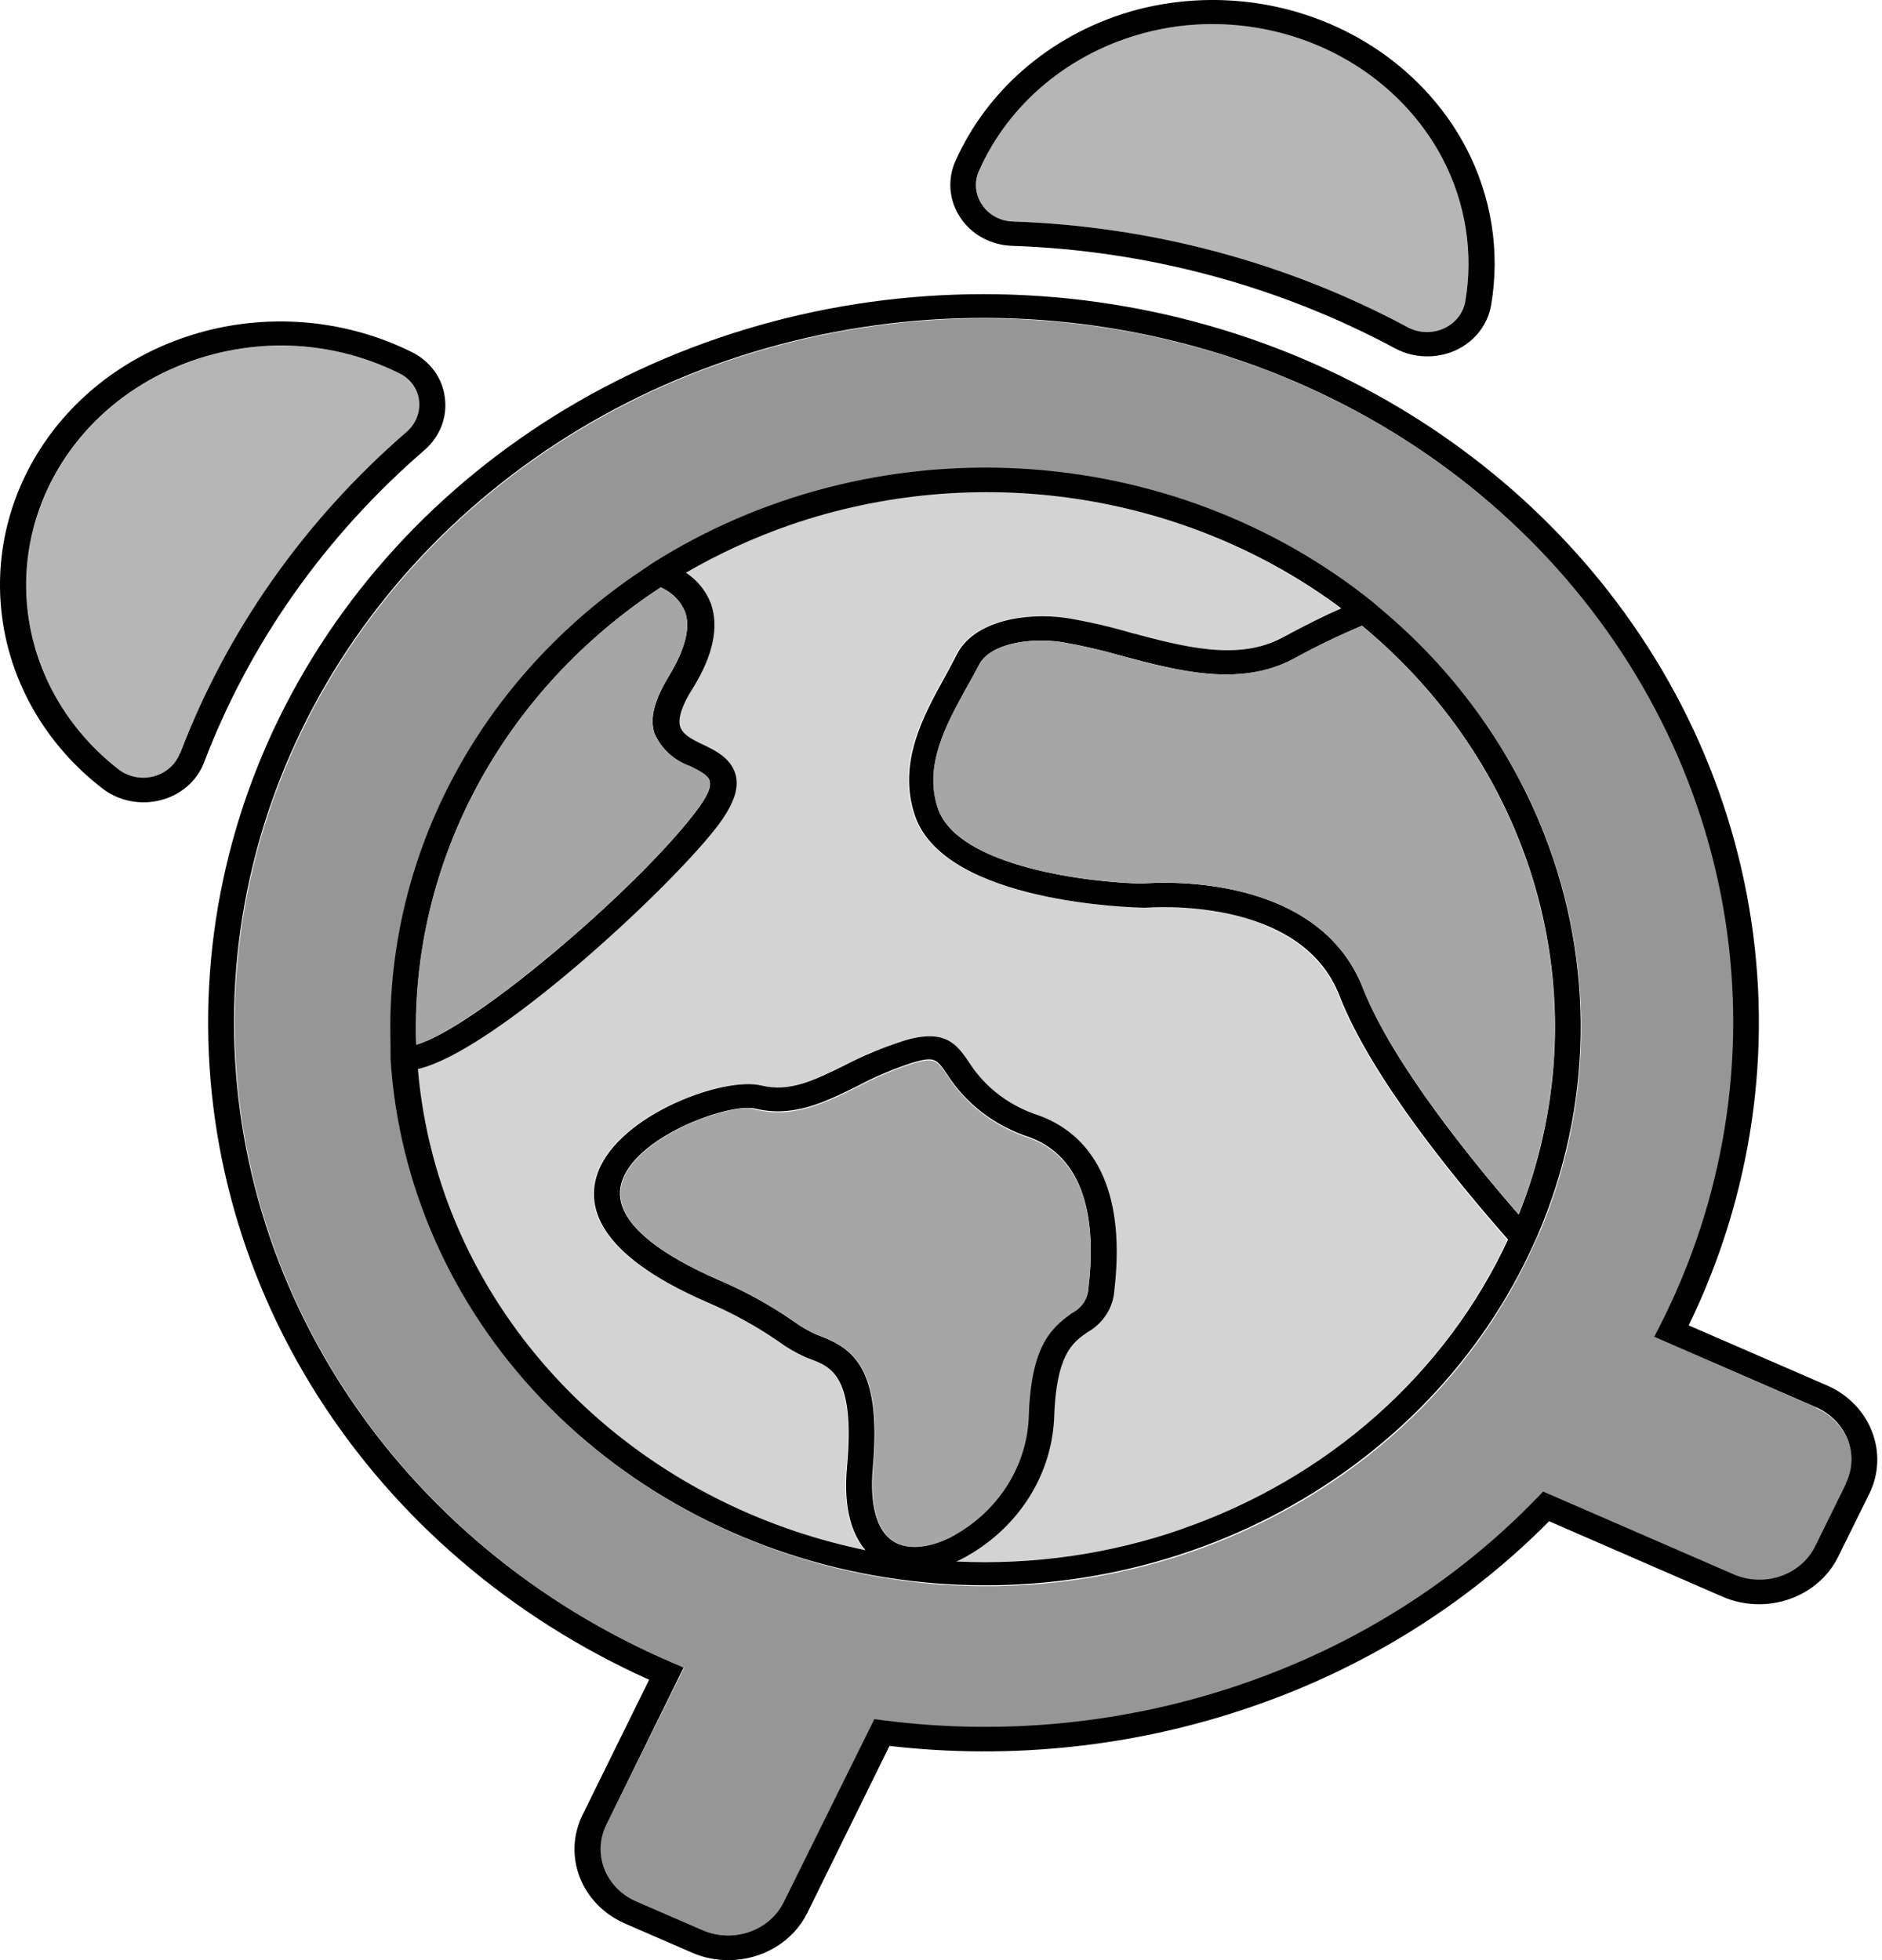 <svg width="144" height="150" viewBox="0 0 144 150" fill="none" xmlns="http://www.w3.org/2000/svg">
<path d="M32.082 30.616C32.028 30.19 31.864 29.783 31.605 29.429C31.346 29.076 31 28.787 30.595 28.587C27.801 27.189 24.686 26.454 21.52 26.446C18.372 26.459 15.274 27.18 12.484 28.55C9.638 29.947 7.203 31.984 5.397 34.478C3.591 36.973 2.469 39.848 2.13 42.849C1.792 45.849 2.248 48.881 3.458 51.676C4.668 54.471 6.594 56.941 9.066 58.868C9.433 59.159 9.87 59.362 10.339 59.459C10.808 59.557 11.295 59.546 11.758 59.428C12.222 59.31 12.648 59.088 13.001 58.782C13.353 58.475 13.621 58.093 13.782 57.667C17.359 48.263 23.316 39.816 31.14 33.055C31.492 32.748 31.76 32.366 31.924 31.942C32.087 31.518 32.141 31.064 32.082 30.616V30.616Z" fill="#B6B6B6"/>
<path d="M31.497 26.939C26.801 24.605 21.35 23.99 16.199 25.214C11.048 26.438 6.563 29.413 3.613 33.565C0.662 37.716 -0.544 42.749 0.227 47.688C0.999 52.627 3.692 57.121 7.788 60.302C8.401 60.787 9.131 61.126 9.915 61.288C10.698 61.45 11.512 61.431 12.286 61.233C13.053 61.039 13.758 60.673 14.34 60.165C14.922 59.657 15.363 59.023 15.625 58.319C19.101 49.2 24.881 41.01 32.468 34.452C33.057 33.945 33.507 33.312 33.779 32.607C34.052 31.902 34.139 31.146 34.033 30.402C33.944 29.674 33.666 28.978 33.224 28.375C32.781 27.771 32.189 27.278 31.497 26.939V26.939ZM13.762 57.658C13.601 58.083 13.333 58.465 12.981 58.772C12.629 59.079 12.202 59.3 11.739 59.419C11.275 59.537 10.788 59.547 10.319 59.45C9.85 59.352 9.413 59.15 9.046 58.859C6.575 56.932 4.648 54.462 3.438 51.667C2.229 48.872 1.772 45.84 2.111 42.839C2.449 39.839 3.571 36.964 5.377 34.469C7.184 31.974 9.618 29.938 12.464 28.541C15.254 27.171 18.352 26.449 21.5 26.437C24.666 26.444 27.782 27.179 30.576 28.578C30.98 28.777 31.327 29.066 31.586 29.42C31.845 29.773 32.008 30.181 32.062 30.607C32.122 31.055 32.068 31.509 31.904 31.933C31.74 32.357 31.472 32.738 31.12 33.046C23.302 39.811 17.352 48.261 13.782 57.667L13.762 57.658Z" fill="black"/>
<path d="M92.767 1.843C91.018 1.841 89.278 2.067 87.595 2.513C84.775 3.254 82.17 4.586 79.975 6.407C77.78 8.229 76.053 10.494 74.923 13.032C74.723 13.457 74.639 13.923 74.679 14.386C74.719 14.849 74.881 15.296 75.151 15.685C75.403 16.064 75.752 16.378 76.165 16.599C76.578 16.82 77.043 16.941 77.519 16.951C88.134 17.316 98.497 20.095 107.718 25.05C108.135 25.272 108.603 25.396 109.082 25.411C109.561 25.426 110.036 25.332 110.468 25.138C110.901 24.943 111.276 24.653 111.563 24.293C111.85 23.932 112.04 23.512 112.117 23.067C112.748 19.36 112.15 15.561 110.403 12.185C108.785 9.086 106.275 6.474 103.158 4.646C100.041 2.818 96.441 1.847 92.767 1.843Z" fill="#B6B6B6"/>
<path d="M112.186 11.329C109.962 7.094 106.237 3.719 101.652 1.784C97.067 -0.151 91.907 -0.525 87.06 0.726C83.956 1.546 81.089 3.015 78.674 5.021C76.258 7.028 74.356 9.521 73.11 12.316C72.793 13.02 72.663 13.787 72.732 14.549C72.801 15.311 73.067 16.046 73.506 16.691C73.93 17.323 74.514 17.847 75.205 18.217C75.896 18.587 76.674 18.792 77.469 18.813C87.76 19.168 97.806 21.86 106.747 26.66C107.495 27.062 108.342 27.274 109.204 27.274C109.94 27.274 110.668 27.122 111.334 26.828C112.057 26.503 112.686 26.018 113.165 25.415C113.645 24.812 113.962 24.108 114.089 23.365C114.793 19.265 114.128 15.06 112.186 11.329V11.329ZM112.117 23.067C112.04 23.512 111.85 23.932 111.563 24.293C111.276 24.653 110.901 24.943 110.469 25.138C110.036 25.332 109.561 25.426 109.082 25.411C108.603 25.396 108.135 25.272 107.718 25.05C98.497 20.095 88.134 17.316 77.519 16.951C77.043 16.941 76.578 16.82 76.165 16.599C75.752 16.378 75.403 16.064 75.151 15.685C74.881 15.296 74.719 14.849 74.679 14.386C74.639 13.923 74.723 13.457 74.923 13.032C76.053 10.494 77.78 8.229 79.975 6.407C82.17 4.586 84.775 3.254 87.595 2.513C89.278 2.067 91.018 1.841 92.767 1.843C96.441 1.847 100.041 2.818 103.158 4.646C106.275 6.474 108.785 9.086 110.403 12.185C112.15 15.561 112.748 19.36 112.117 23.067V23.067Z" fill="black"/>
<path d="M138.947 107.711L126.612 102.321L127.048 101.474C131.955 91.825 133.694 81.021 132.045 70.44C130.395 59.859 125.432 49.978 117.786 42.056C110.14 34.134 100.158 28.529 89.11 25.954C78.062 23.379 66.449 23.952 55.749 27.598C45.049 31.245 35.746 37.801 29.024 46.431C22.302 55.061 18.466 65.376 18.005 76.061C17.543 86.746 20.476 97.319 26.43 106.433C32.385 115.547 41.091 122.79 51.441 127.24L52.343 127.631L46.359 139.714C45.845 140.771 45.796 141.977 46.223 143.068C46.65 144.159 47.517 145.048 48.638 145.541L53.76 147.766C54.885 148.251 56.169 148.298 57.331 147.897C58.493 147.496 59.439 146.679 59.962 145.625L66.898 131.606L67.621 131.699C76.878 132.889 86.304 131.93 95.076 128.906C103.695 125.954 111.421 121.075 117.586 114.692L118.071 114.189L132.676 120.538C133.801 121.021 135.084 121.067 136.245 120.666C137.407 120.265 138.353 119.45 138.878 118.397L141.246 113.584C141.762 112.527 141.813 111.321 141.386 110.229C140.959 109.137 140.089 108.249 138.967 107.757L138.947 107.711ZM117.695 94.548L117.457 95.07C115.104 100.386 111.631 105.2 107.248 109.223C102.864 113.247 97.661 116.397 91.949 118.483C86.237 120.57 80.136 121.55 74.011 121.366C67.886 121.182 61.864 119.836 56.306 117.41C48.821 114.159 42.413 109.064 37.764 102.665C33.115 96.266 30.398 88.803 29.902 81.069V79.98C29.685 73.044 31.26 66.162 34.492 59.922C37.724 53.682 42.516 48.271 48.459 44.151L49.926 43.155C58.197 37.911 68.072 35.363 78.034 35.901C87.996 36.439 97.495 40.034 105.072 46.134L106.281 47.167C113.098 53.05 117.841 60.747 119.877 69.231C121.913 77.714 121.145 86.579 117.675 94.641L117.695 94.548Z" fill="#969696"/>
<path d="M143.227 109.535C142.929 108.764 142.47 108.055 141.878 107.451C141.287 106.847 140.573 106.36 139.779 106.017L129.208 101.427C134.069 91.438 135.68 80.322 133.839 69.475C131.998 58.628 126.787 48.534 118.861 40.46C110.934 32.386 100.645 26.692 89.287 24.094C77.927 21.495 66.004 22.108 55.015 25.854C44.025 29.601 34.458 36.315 27.516 45.152C20.574 53.99 16.565 64.558 15.994 75.528C15.423 86.499 18.314 97.384 24.305 106.816C30.296 116.248 39.12 123.807 49.668 128.543L44.565 138.904C43.83 140.409 43.759 142.127 44.368 143.681C44.977 145.235 46.217 146.5 47.815 147.198L52.938 149.423C53.806 149.805 54.753 150.002 55.712 150C56.985 150.006 58.234 149.667 59.309 149.025C60.384 148.383 61.24 147.465 61.775 146.379L68.057 133.607C77.406 134.691 86.895 133.667 95.739 130.619C104.424 127.644 112.234 122.776 118.527 116.414L131.814 122.195C133.416 122.886 135.244 122.952 136.898 122.38C138.553 121.808 139.898 120.644 140.641 119.142L143.019 114.329C143.39 113.583 143.599 112.775 143.634 111.952C143.67 111.129 143.532 110.307 143.227 109.535V109.535ZM141.246 113.538L138.878 118.35C138.353 119.403 137.407 120.218 136.245 120.619C135.084 121.02 133.801 120.974 132.676 120.491L118.071 114.143L117.586 114.646C111.42 121.029 103.695 125.907 95.075 128.86C86.304 131.884 76.878 132.843 67.621 131.653L66.898 131.559L59.962 145.578C59.439 146.633 58.493 147.449 57.331 147.851C56.169 148.252 54.885 148.205 53.76 147.719L48.638 145.495C47.53 145.001 46.671 144.12 46.245 143.04C45.82 141.96 45.86 140.766 46.359 139.714L52.303 127.613L51.402 127.222C41.048 122.772 32.338 115.529 26.381 106.413C20.424 97.297 17.489 86.722 17.95 76.034C18.411 65.347 22.247 55.029 28.97 46.397C35.693 37.764 44.998 31.206 55.701 27.559C66.404 23.911 78.02 23.339 89.07 25.915C100.121 28.49 110.105 34.097 117.752 42.022C125.399 49.947 130.363 59.831 132.011 70.415C133.66 80.999 131.918 91.804 127.008 101.455L126.572 102.302L138.957 107.692C140.079 108.184 140.949 109.072 141.376 110.164C141.803 111.256 141.752 112.462 141.236 113.519L141.246 113.538Z" fill="black"/>
<path d="M102.437 76.238C99.385 68.447 87.654 69.452 87.575 69.461H87.456C86.842 69.461 72.208 69.154 69.929 62.396C68.582 58.393 70.593 54.754 72.218 51.822C72.545 51.216 72.862 50.639 73.139 50.09C74.428 47.493 78.401 46.813 81.551 47.297C83.199 47.574 84.828 47.947 86.426 48.414C90.468 49.494 94.639 50.611 98.028 48.806C99.802 47.875 101.317 47.093 102.556 46.553C96.699 42.186 89.746 39.306 82.365 38.188C74.983 37.069 67.419 37.751 60.398 40.167C57.614 41.135 54.939 42.36 52.412 43.825C53.302 44.416 53.973 45.252 54.334 46.218C54.969 47.977 54.503 50.137 52.957 52.641C52.145 53.944 51.818 54.959 51.967 55.582C52.115 56.206 52.749 56.513 53.73 56.988C54.711 57.463 55.92 58.086 56.227 59.334C56.494 60.423 55.999 61.717 54.691 63.392C50.857 68.335 37.66 80.511 31.903 81.805C32.229 85.531 33.092 89.198 34.469 92.705C37.015 99.177 41.254 104.943 46.794 109.472C52.335 114.001 59 117.147 66.174 118.62C65.184 117.503 64.45 115.577 64.757 112.235C65.392 105.29 63.549 104.592 61.924 103.978L61.627 103.866C60.877 103.535 60.169 103.126 59.516 102.647C57.803 101.465 55.964 100.454 54.027 99.631C45.447 95.907 44.773 92.184 45.715 89.661C47.389 85.267 55.335 82.354 58.209 83.061C60.358 83.583 62.172 82.68 64.54 81.535C66.042 80.753 67.617 80.102 69.246 79.589C72.327 78.658 73.209 79.952 74.101 81.293C75.314 83.209 77.22 84.653 79.471 85.361C84.068 87.083 86.049 91.728 85.207 98.793C85.158 99.433 84.946 100.053 84.59 100.601C84.233 101.148 83.741 101.607 83.156 101.939C82.017 102.731 80.739 103.634 80.6 108.642C80.478 110.846 79.758 112.985 78.51 114.855C77.261 116.725 75.525 118.264 73.466 119.328L73.12 119.486C81.981 119.906 90.768 117.776 98.306 113.379C105.844 108.983 111.775 102.53 115.307 94.883C111.413 90.424 104.874 82.484 102.437 76.238Z" fill="#D3D3D3"/>
<path d="M118.151 63.82C115.653 57.447 111.578 51.722 106.261 47.121L105.053 46.087C97.475 39.987 87.976 36.392 78.014 35.854C68.052 35.316 58.177 37.865 49.906 43.109L48.439 44.105C42.496 48.224 37.704 53.636 34.472 59.875C31.24 66.115 29.665 72.997 29.882 79.934V81.023C30.49 90.677 34.558 99.854 41.425 107.059C48.291 114.264 57.552 119.073 67.699 120.703C77.845 122.333 88.28 120.687 97.305 116.034C106.329 111.381 113.411 103.995 117.398 95.079L117.636 94.558C121.866 84.728 122.05 73.77 118.151 63.82V63.82ZM50.56 44.952C51.41 45.324 52.075 45.991 52.412 46.813C52.858 48.042 52.412 49.69 51.204 51.7C50.074 53.562 49.708 54.921 50.064 56.094C50.307 56.673 50.676 57.198 51.147 57.636C51.617 58.073 52.18 58.414 52.799 58.635C53.512 58.989 54.186 59.324 54.295 59.752C54.404 60.181 54.295 60.748 53.096 62.303C48.38 68.363 36.154 78.742 31.854 79.943C31.625 73.109 33.216 66.328 36.482 60.218C39.749 54.108 44.588 48.86 50.56 44.952V44.952ZM68.344 117.95C67.086 117.159 66.531 115.158 66.779 112.365C67.482 104.685 65.253 103.187 62.707 102.219L62.439 102.116C61.829 101.837 61.252 101.501 60.715 101.111C58.907 99.854 56.961 98.784 54.909 97.918C50.946 96.177 46.418 93.441 47.637 90.257C48.955 86.794 55.92 84.383 57.763 84.83C60.646 85.537 63.014 84.383 65.501 83.164C66.894 82.414 68.36 81.79 69.88 81.302C71.525 80.827 71.663 81.041 72.486 82.233C73.916 84.481 76.149 86.18 78.787 87.027C83.434 88.767 83.8 94.241 83.285 98.523C83.264 98.91 83.136 99.285 82.913 99.612C82.691 99.938 82.382 100.204 82.017 100.385C80.273 101.604 78.817 103.056 78.668 108.53C78.566 110.404 77.956 112.223 76.894 113.813C75.833 115.404 74.356 116.712 72.605 117.615C70.92 118.499 69.375 118.593 68.344 117.95ZM90.419 117.019C84.906 118.932 79.038 119.774 73.169 119.495L73.516 119.337C75.575 118.274 77.311 116.734 78.559 114.864C79.808 112.994 80.527 110.855 80.65 108.651C80.788 103.643 82.067 102.74 83.206 101.949C83.791 101.617 84.282 101.158 84.639 100.61C84.996 100.063 85.208 99.443 85.257 98.802C86.099 91.737 84.117 87.092 79.52 85.37C77.269 84.662 75.364 83.219 74.15 81.302C73.229 79.962 72.377 78.705 69.295 79.599C67.667 80.111 66.091 80.762 64.589 81.544C62.251 82.689 60.408 83.592 58.258 83.071C55.385 82.363 47.439 85.277 45.764 89.671C44.823 92.156 45.497 95.907 54.077 99.64C56.013 100.463 57.853 101.474 59.566 102.656C60.218 103.135 60.926 103.545 61.676 103.876L61.974 103.987C63.598 104.602 65.441 105.3 64.807 112.244C64.5 115.586 65.263 117.513 66.224 118.63C59.049 117.156 52.385 114.01 46.844 109.482C41.303 104.953 37.065 99.187 34.519 92.714C33.148 89.203 32.291 85.533 31.973 81.805C37.689 80.511 50.887 68.335 54.761 63.392C56.068 61.717 56.564 60.423 56.296 59.334C55.989 58.086 54.83 57.472 53.8 56.988C52.769 56.504 52.214 56.159 52.036 55.582C51.858 55.005 52.175 53.944 53.027 52.641C54.572 50.137 55.008 47.986 54.404 46.218C54.043 45.252 53.371 44.416 52.482 43.825C55.008 42.36 57.683 41.135 60.468 40.167C67.488 37.751 75.052 37.069 82.434 38.188C89.816 39.306 96.768 42.186 102.625 46.553C101.387 47.093 99.871 47.847 98.097 48.806C94.709 50.611 90.538 49.494 86.495 48.414C84.897 47.947 83.269 47.574 81.621 47.297C78.47 46.832 74.497 47.512 73.209 50.09C72.931 50.639 72.614 51.216 72.287 51.822C70.663 54.754 68.651 58.393 69.999 62.396C72.278 69.154 86.911 69.452 87.526 69.461H87.645C87.763 69.461 99.534 68.447 102.506 76.238C104.944 82.484 111.483 90.424 115.386 94.855C113.03 99.939 109.603 104.523 105.312 108.33C101.022 112.137 95.956 115.09 90.419 117.01V117.019ZM116.179 92.919C112.721 88.944 106.529 81.376 104.29 75.614C100.792 66.678 88.497 67.525 87.387 67.618C83.513 67.544 73.298 66.38 71.772 61.856C70.672 58.589 72.397 55.461 73.922 52.697C74.269 52.073 74.596 51.468 74.913 50.891C75.725 49.262 78.767 48.768 81.224 49.131C82.794 49.404 84.345 49.761 85.871 50.202C90.092 51.328 94.877 52.613 98.979 50.416C100.674 49.486 102.421 48.641 104.21 47.884C110.836 53.362 115.532 60.602 117.677 68.645C119.821 76.688 119.313 85.154 116.219 92.919H116.179Z" fill="black"/>
<path d="M53.096 62.294C48.37 68.363 36.104 78.742 31.834 79.934C31.61 73.099 33.204 66.32 36.472 60.21C39.74 54.1 44.579 48.852 50.55 44.942C51.406 45.31 52.075 45.978 52.412 46.804C52.858 48.033 52.412 49.681 51.204 51.691C50.074 53.553 49.708 54.912 50.064 56.085C50.307 56.664 50.676 57.189 51.147 57.626C51.617 58.064 52.18 58.404 52.799 58.626C53.512 58.98 54.186 59.315 54.295 59.743C54.404 60.171 54.285 60.739 53.096 62.294ZM83.285 98.597C83.8 94.316 83.434 88.842 78.787 87.101C76.149 86.254 73.916 84.555 72.486 82.307C71.663 81.116 71.495 80.902 69.88 81.376C68.36 81.865 66.894 82.488 65.501 83.238C63.014 84.458 60.646 85.612 57.763 84.904C57.599 84.849 57.43 84.811 57.257 84.793C54.87 84.793 48.885 87.092 47.676 90.276C46.468 93.459 50.966 96.196 54.949 97.937C57.001 98.802 58.947 99.873 60.755 101.129C61.291 101.519 61.869 101.856 62.479 102.135L62.746 102.237C65.293 103.168 67.522 104.704 66.818 112.384C66.571 115.176 67.126 117.15 68.384 117.969C69.375 118.611 70.96 118.518 72.644 117.699C74.394 116.795 75.87 115.486 76.931 113.896C77.993 112.306 78.604 110.488 78.708 108.614C78.856 103.14 80.313 101.688 82.057 100.469C82.417 100.282 82.72 100.01 82.935 99.681C83.15 99.351 83.271 98.975 83.285 98.588V98.597ZM116.199 92.929C119.288 85.163 119.795 76.699 117.655 68.656C115.514 60.613 110.826 53.37 104.21 47.884C102.411 48.636 100.658 49.481 98.959 50.416C94.858 52.613 90.042 51.347 85.851 50.202C84.326 49.761 82.774 49.404 81.204 49.131C78.747 48.768 75.706 49.262 74.893 50.891C74.606 51.468 74.279 52.073 73.902 52.697C72.377 55.489 70.653 58.589 71.752 61.856C73.278 66.38 83.493 67.544 87.367 67.618C87.575 67.618 88.189 67.553 89.071 67.553C92.826 67.553 101.436 68.372 104.27 75.615C106.549 81.367 112.741 88.945 116.199 92.919V92.929Z" fill="#A6A6A6"/>
</svg>
